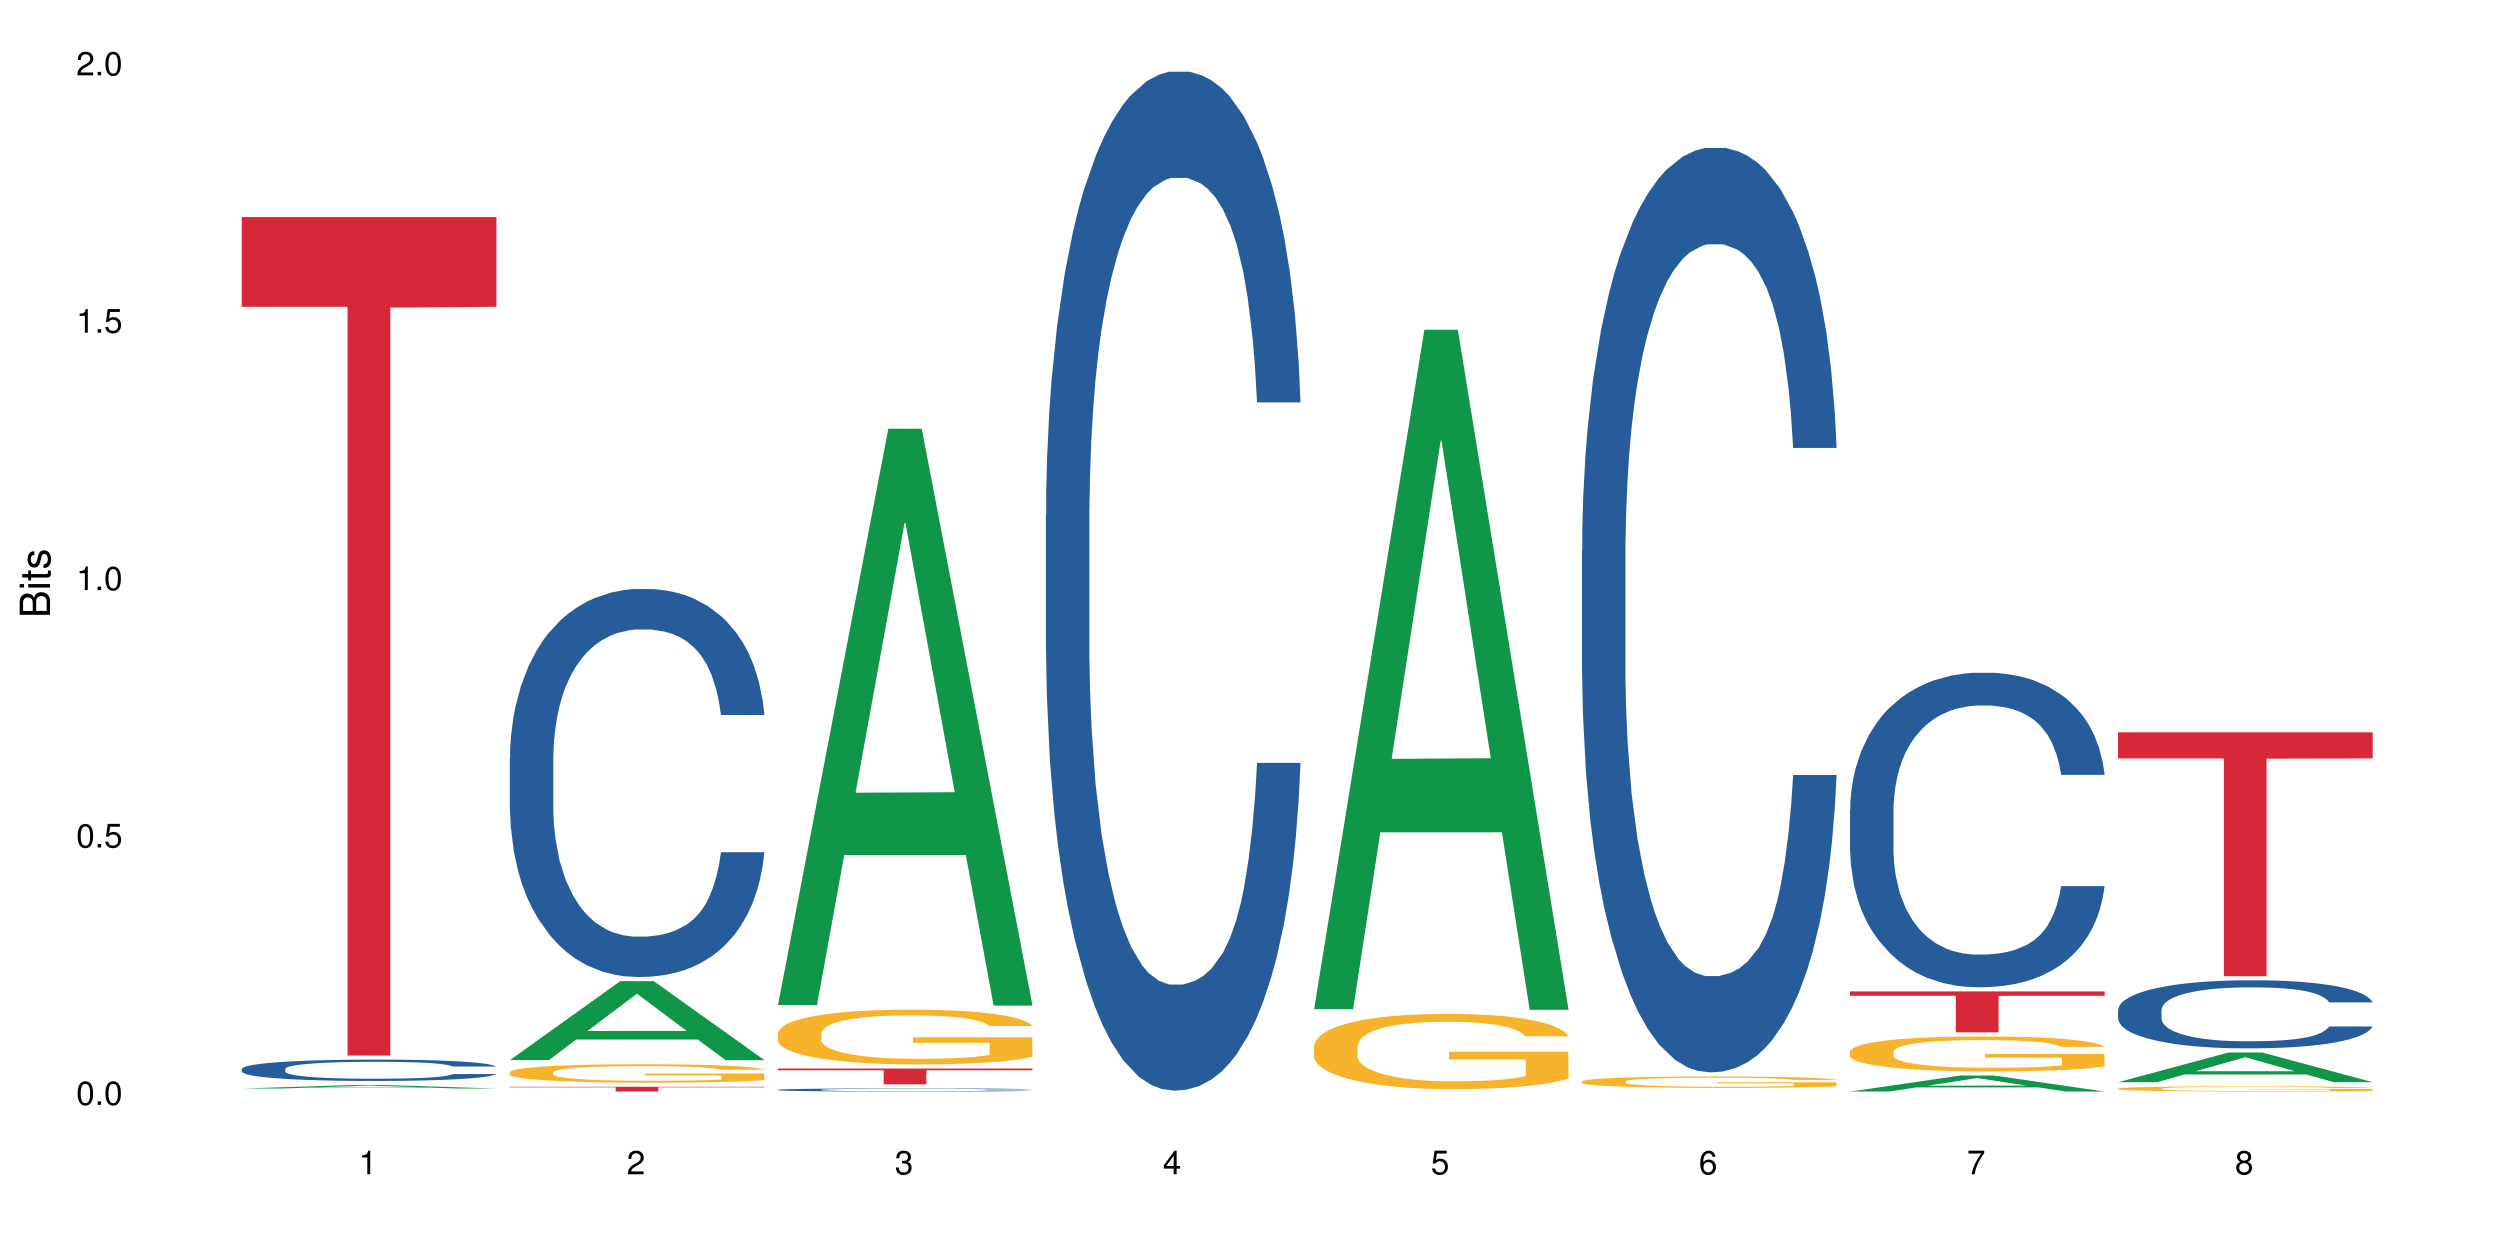 <?xml version="1.0" encoding="UTF-8"?>
<svg xmlns="http://www.w3.org/2000/svg" xmlns:xlink="http://www.w3.org/1999/xlink" width="720pt" height="360pt" viewBox="0 0 720 360" version="1.1">
<defs>
<g>
<symbol overflow="visible" id="glyph0-0">
<path style="stroke:none;" d=""/>
</symbol>
<symbol overflow="visible" id="glyph0-1">
<path style="stroke:none;" d="M 2.641 -6.797 C 2 -6.797 1.422 -6.531 1.078 -6.047 C 0.641 -5.453 0.406 -4.547 0.406 -3.297 C 0.406 -1 1.188 0.219 2.641 0.219 C 4.078 0.219 4.859 -1 4.859 -3.234 C 4.859 -4.562 4.656 -5.438 4.203 -6.047 C 3.844 -6.531 3.281 -6.797 2.641 -6.797 Z M 2.641 -6.047 C 3.547 -6.047 4 -5.125 4 -3.312 C 4 -1.375 3.562 -0.484 2.625 -0.484 C 1.734 -0.484 1.281 -1.422 1.281 -3.281 C 1.281 -5.141 1.734 -6.047 2.641 -6.047 Z M 2.641 -6.047 "/>
</symbol>
<symbol overflow="visible" id="glyph0-2">
<path style="stroke:none;" d="M 1.828 -1 L 0.828 -1 L 0.828 0 L 1.828 0 Z M 1.828 -1 "/>
</symbol>
<symbol overflow="visible" id="glyph0-3">
<path style="stroke:none;" d="M 4.562 -6.797 L 1.062 -6.797 L 0.547 -3.094 L 1.328 -3.094 C 1.719 -3.562 2.047 -3.734 2.578 -3.734 C 3.484 -3.734 4.062 -3.109 4.062 -2.094 C 4.062 -1.125 3.484 -0.531 2.578 -0.531 C 1.828 -0.531 1.375 -0.906 1.188 -1.672 L 0.328 -1.672 C 0.453 -1.109 0.547 -0.844 0.75 -0.594 C 1.125 -0.078 1.828 0.219 2.594 0.219 C 3.969 0.219 4.922 -0.781 4.922 -2.219 C 4.922 -3.562 4.031 -4.484 2.719 -4.484 C 2.25 -4.484 1.859 -4.359 1.469 -4.062 L 1.734 -5.969 L 4.562 -5.969 Z M 4.562 -6.797 "/>
</symbol>
<symbol overflow="visible" id="glyph0-4">
<path style="stroke:none;" d="M 2.484 -4.844 L 2.484 0 L 3.328 0 L 3.328 -6.797 L 2.766 -6.797 C 2.469 -5.75 2.281 -5.609 0.984 -5.453 L 0.984 -4.844 Z M 2.484 -4.844 "/>
</symbol>
<symbol overflow="visible" id="glyph0-5">
<path style="stroke:none;" d="M 4.859 -0.828 L 1.281 -0.828 C 1.359 -1.391 1.672 -1.75 2.5 -2.234 L 3.469 -2.75 C 4.406 -3.266 4.906 -3.969 4.906 -4.812 C 4.906 -5.375 4.672 -5.906 4.266 -6.266 C 3.859 -6.625 3.375 -6.797 2.719 -6.797 C 1.859 -6.797 1.219 -6.5 0.844 -5.922 C 0.609 -5.562 0.5 -5.125 0.484 -4.438 L 1.328 -4.438 C 1.359 -4.906 1.406 -5.188 1.531 -5.406 C 1.75 -5.812 2.188 -6.062 2.703 -6.062 C 3.469 -6.062 4.031 -5.516 4.031 -4.781 C 4.031 -4.25 3.719 -3.797 3.125 -3.438 L 2.234 -2.938 C 0.812 -2.141 0.406 -1.5 0.328 0 L 4.859 0 Z M 4.859 -0.828 "/>
</symbol>
<symbol overflow="visible" id="glyph0-6">
<path style="stroke:none;" d="M 2.125 -3.125 L 2.578 -3.125 C 3.516 -3.125 3.984 -2.703 3.984 -1.891 C 3.984 -1.031 3.469 -0.531 2.578 -0.531 C 1.656 -0.531 1.203 -0.984 1.156 -1.969 L 0.312 -1.969 C 0.344 -1.422 0.438 -1.078 0.609 -0.766 C 0.953 -0.109 1.625 0.219 2.547 0.219 C 3.953 0.219 4.859 -0.609 4.859 -1.906 C 4.859 -2.766 4.516 -3.25 3.703 -3.516 C 4.344 -3.766 4.656 -4.25 4.656 -4.938 C 4.656 -6.109 3.875 -6.797 2.578 -6.797 C 1.203 -6.797 0.484 -6.047 0.453 -4.609 L 1.297 -4.609 C 1.312 -5.016 1.344 -5.25 1.453 -5.453 C 1.641 -5.828 2.062 -6.062 2.594 -6.062 C 3.344 -6.062 3.797 -5.625 3.797 -4.906 C 3.797 -4.422 3.609 -4.141 3.25 -3.984 C 3.016 -3.891 2.719 -3.844 2.125 -3.844 Z M 2.125 -3.125 "/>
</symbol>
<symbol overflow="visible" id="glyph0-7">
<path style="stroke:none;" d="M 3.141 -1.625 L 3.141 0 L 3.984 0 L 3.984 -1.625 L 4.984 -1.625 L 4.984 -2.391 L 3.984 -2.391 L 3.984 -6.797 L 3.359 -6.797 L 0.266 -2.516 L 0.266 -1.625 Z M 3.141 -2.391 L 1 -2.391 L 3.141 -5.359 Z M 3.141 -2.391 "/>
</symbol>
<symbol overflow="visible" id="glyph0-8">
<path style="stroke:none;" d="M 4.781 -5.031 C 4.609 -6.141 3.891 -6.797 2.844 -6.797 C 2.094 -6.797 1.422 -6.438 1.031 -5.828 C 0.609 -5.172 0.406 -4.344 0.406 -3.094 C 0.406 -1.953 0.578 -1.234 0.984 -0.625 C 1.359 -0.078 1.953 0.219 2.703 0.219 C 3.984 0.219 4.922 -0.734 4.922 -2.078 C 4.922 -3.344 4.062 -4.234 2.844 -4.234 C 2.172 -4.234 1.641 -3.969 1.281 -3.469 C 1.281 -5.125 1.828 -6.047 2.797 -6.047 C 3.391 -6.047 3.797 -5.672 3.938 -5.031 Z M 2.734 -3.484 C 3.547 -3.484 4.062 -2.922 4.062 -2 C 4.062 -1.156 3.484 -0.531 2.703 -0.531 C 1.922 -0.531 1.328 -1.188 1.328 -2.047 C 1.328 -2.891 1.906 -3.484 2.734 -3.484 Z M 2.734 -3.484 "/>
</symbol>
<symbol overflow="visible" id="glyph0-9">
<path style="stroke:none;" d="M 4.984 -6.797 L 0.438 -6.797 L 0.438 -5.969 L 4.109 -5.969 C 2.5 -3.656 1.828 -2.234 1.328 0 L 2.219 0 C 2.594 -2.172 3.453 -4.047 4.984 -6.094 Z M 4.984 -6.797 "/>
</symbol>
<symbol overflow="visible" id="glyph0-10">
<path style="stroke:none;" d="M 3.75 -3.578 C 4.453 -4 4.688 -4.344 4.688 -4.984 C 4.688 -6.047 3.844 -6.797 2.641 -6.797 C 1.438 -6.797 0.594 -6.047 0.594 -4.984 C 0.594 -4.359 0.828 -4.016 1.516 -3.578 C 0.734 -3.203 0.359 -2.641 0.359 -1.891 C 0.359 -0.641 1.297 0.219 2.641 0.219 C 3.984 0.219 4.922 -0.641 4.922 -1.875 C 4.922 -2.641 4.531 -3.203 3.75 -3.578 Z M 2.641 -6.047 C 3.359 -6.047 3.812 -5.625 3.812 -4.969 C 3.812 -4.344 3.344 -3.922 2.641 -3.922 C 1.922 -3.922 1.453 -4.344 1.453 -4.984 C 1.453 -5.625 1.922 -6.047 2.641 -6.047 Z M 2.641 -3.203 C 3.484 -3.203 4.062 -2.672 4.062 -1.875 C 4.062 -1.062 3.484 -0.531 2.625 -0.531 C 1.797 -0.531 1.219 -1.078 1.219 -1.875 C 1.219 -2.672 1.797 -3.203 2.641 -3.203 Z M 2.641 -3.203 "/>
</symbol>
<symbol overflow="visible" id="glyph1-0">
<path style="stroke:none;" d=""/>
</symbol>
<symbol overflow="visible" id="glyph1-1">
<path style="stroke:none;" d="M 0 -0.953 L 0 -4.891 C 0 -5.719 -0.234 -6.344 -0.734 -6.797 C -1.188 -7.234 -1.812 -7.469 -2.5 -7.469 C -3.547 -7.469 -4.188 -7 -4.625 -5.875 C -4.984 -6.672 -5.641 -7.094 -6.531 -7.094 C -7.156 -7.094 -7.734 -6.859 -8.141 -6.391 C -8.562 -5.938 -8.75 -5.344 -8.75 -4.5 L -8.75 -0.953 Z M -4.984 -2.062 L -7.766 -2.062 L -7.766 -4.219 C -7.766 -4.844 -7.688 -5.203 -7.453 -5.5 C -7.219 -5.812 -6.859 -5.969 -6.375 -5.969 C -5.906 -5.969 -5.531 -5.812 -5.297 -5.5 C -5.062 -5.203 -4.984 -4.844 -4.984 -4.219 Z M -0.984 -2.062 L -4 -2.062 L -4 -4.781 C -4 -5.328 -3.859 -5.688 -3.578 -5.953 C -3.297 -6.219 -2.922 -6.359 -2.484 -6.359 C -2.062 -6.359 -1.688 -6.219 -1.406 -5.953 C -1.109 -5.688 -0.984 -5.328 -0.984 -4.781 Z M -0.984 -2.062 "/>
</symbol>
<symbol overflow="visible" id="glyph1-2">
<path style="stroke:none;" d="M -6.281 -1.797 L -6.281 -0.797 L 0 -0.797 L 0 -1.797 Z M -8.75 -1.797 L -8.75 -0.797 L -7.484 -0.797 L -7.484 -1.797 Z M -8.75 -1.797 "/>
</symbol>
<symbol overflow="visible" id="glyph1-3">
<path style="stroke:none;" d="M -6.281 -3.047 L -6.281 -2.016 L -8.016 -2.016 L -8.016 -1.016 L -6.281 -1.016 L -6.281 -0.172 L -5.469 -0.172 L -5.469 -1.016 L -0.719 -1.016 C -0.078 -1.016 0.281 -1.453 0.281 -2.234 C 0.281 -2.469 0.25 -2.719 0.188 -3.047 L -0.641 -3.047 C -0.609 -2.922 -0.594 -2.766 -0.594 -2.562 C -0.594 -2.141 -0.719 -2.016 -1.156 -2.016 L -5.469 -2.016 L -5.469 -3.047 Z M -6.281 -3.047 "/>
</symbol>
<symbol overflow="visible" id="glyph1-4">
<path style="stroke:none;" d="M -4.531 -5.25 C -5.766 -5.25 -6.469 -4.422 -6.469 -2.969 C -6.469 -1.516 -5.719 -0.562 -4.547 -0.562 C -3.562 -0.562 -3.094 -1.062 -2.734 -2.562 L -2.516 -3.484 C -2.344 -4.188 -2.094 -4.469 -1.625 -4.469 C -1.047 -4.469 -0.641 -3.875 -0.641 -3 C -0.641 -2.453 -0.797 -2 -1.062 -1.75 C -1.25 -1.594 -1.422 -1.531 -1.875 -1.469 L -1.875 -0.406 C -0.422 -0.453 0.281 -1.266 0.281 -2.922 C 0.281 -4.5 -0.5 -5.516 -1.719 -5.516 C -2.656 -5.516 -3.172 -4.984 -3.469 -3.734 L -3.703 -2.766 C -3.891 -1.953 -4.156 -1.609 -4.594 -1.609 C -5.172 -1.609 -5.547 -2.125 -5.547 -2.938 C -5.547 -3.75 -5.203 -4.172 -4.531 -4.203 Z M -4.531 -5.25 "/>
</symbol>
</g>
</defs>
<g id="surface94568">
<rect x="0" y="0" width="720" height="360" style="fill:rgb(100%,100%,100%);fill-opacity:1;stroke:none;"/>
<path style=" stroke:none;fill-rule:nonzero;fill:rgb(6.275%,58.824%,28.235%);fill-opacity:1;" d="M 69.629 313.496 L 69.707 313.492 L 101.441 312.492 L 111.078 312.492 L 142.965 313.496 L 131.762 313.496 L 123.77 313.234 L 88.746 313.234 L 80.91 313.496 L 69.629 313.496 L 92.117 313.125 L 120.559 313.125 L 106.375 312.656 L 106.219 312.656 L 106.062 312.66 L 92.039 313.125 L 92.117 313.125 Z M 69.629 313.496 "/>
<path style=" stroke:none;fill-rule:nonzero;fill:rgb(14.51%,36.078%,60%);fill-opacity:1;" d="M 69.629 307.844 L 69.719 307.84 L 69.719 307.703 L 69.988 307.492 L 70.613 307.223 L 71.238 307.035 L 72.848 306.703 L 75.086 306.383 L 77.41 306.137 L 79.109 305.992 L 80.629 305.879 L 84.117 305.672 L 86.355 305.566 L 88.77 305.469 L 91.719 305.375 L 93.867 305.316 L 98.695 305.227 L 102.273 305.188 L 105.047 305.172 L 111.039 305.172 L 114.613 305.195 L 117.207 305.223 L 120.07 305.266 L 122.484 305.316 L 126.688 305.441 L 130.445 305.598 L 132.145 305.688 L 134.828 305.863 L 136.883 306.031 L 138.316 306.176 L 139.926 306.383 L 141.355 306.637 L 142.43 306.922 L 142.965 307.164 L 130.445 307.164 L 129.82 306.941 L 129.102 306.766 L 127.762 306.535 L 126.422 306.375 L 124.543 306.211 L 122.844 306.105 L 120.516 305.996 L 118.461 305.93 L 116.312 305.879 L 114.258 305.844 L 110.32 305.812 L 105.762 305.812 L 104.062 305.824 L 100.574 305.867 L 98.695 305.906 L 96.012 305.984 L 94.133 306.059 L 91.898 306.172 L 90.379 306.266 L 88.5 306.414 L 87.16 306.543 L 85.637 306.727 L 84.742 306.867 L 83.938 307.023 L 83.223 307.211 L 82.688 307.406 L 82.328 307.613 L 82.148 307.816 L 82.148 308.688 L 82.328 308.891 L 82.777 309.125 L 83.938 309.469 L 85.637 309.766 L 87.605 310 L 89.484 310.168 L 90.559 310.246 L 91.988 310.336 L 94.223 310.449 L 97.445 310.562 L 99.32 310.605 L 102.184 310.652 L 105.137 310.676 L 109.07 310.676 L 112.559 310.652 L 114.883 310.625 L 117.297 310.578 L 120.605 310.484 L 122.664 310.395 L 124.453 310.285 L 125.793 310.18 L 126.688 310.09 L 128.031 309.918 L 129.102 309.727 L 129.906 309.527 L 130.445 309.34 L 142.965 309.34 L 142.43 309.562 L 141.625 309.781 L 140.82 309.945 L 139.566 310.141 L 138.137 310.316 L 136.078 310.512 L 134.379 310.641 L 132.145 310.781 L 130.086 310.887 L 127.852 310.984 L 124.543 311.094 L 122.395 311.152 L 120.07 311.203 L 117.297 311.246 L 113.809 311.285 L 110.055 311.309 L 106.566 311.316 L 102.809 311.305 L 100.035 311.281 L 96.371 311.23 L 91.809 311.129 L 88.5 311.023 L 85.906 310.914 L 83.672 310.805 L 81.168 310.652 L 77.945 310.406 L 75.98 310.215 L 74.637 310.059 L 73.117 309.836 L 72.043 309.641 L 70.793 309.328 L 69.898 308.93 L 69.629 308.621 Z M 69.629 307.844 "/>
<path style=" stroke:none;fill-rule:nonzero;fill:rgb(83.922%,15.686%,22.353%);fill-opacity:1;" d="M 69.629 62.516 L 142.965 62.516 L 142.965 88.363 L 112.402 88.59 L 112.402 303.992 L 100.105 303.992 L 100.105 88.816 L 99.926 88.363 L 69.629 88.363 Z M 69.629 62.516 "/>
<path style=" stroke:none;fill-rule:nonzero;fill:rgb(6.275%,58.824%,28.235%);fill-opacity:1;" d="M 146.824 305.305 L 146.902 305.285 L 178.637 282.566 L 188.273 282.566 L 220.16 305.328 L 208.957 305.328 L 200.965 299.387 L 165.941 299.387 L 158.109 305.305 L 146.824 305.305 L 169.312 296.93 L 197.754 296.906 L 183.57 286.285 L 183.414 286.262 L 183.258 286.328 L 169.234 296.906 L 169.312 296.93 Z M 146.824 305.305 "/>
<path style=" stroke:none;fill-rule:nonzero;fill:rgb(14.51%,36.078%,60%);fill-opacity:1;" d="M 146.824 218.27 L 146.914 218.168 L 146.914 215.719 L 147.184 211.836 L 147.809 206.934 L 148.434 203.562 L 150.043 197.539 L 152.281 191.715 L 154.605 187.223 L 156.305 184.566 L 157.824 182.523 L 161.312 178.746 L 163.551 176.805 L 165.965 175.07 L 168.914 173.332 L 171.062 172.312 L 175.891 170.68 L 179.469 169.965 L 182.242 169.656 L 188.234 169.656 L 191.812 170.066 L 194.406 170.574 L 197.266 171.395 L 199.68 172.312 L 203.883 174.559 L 207.641 177.418 L 209.34 179.051 L 212.023 182.219 L 214.078 185.281 L 215.512 187.938 L 217.121 191.715 L 218.551 196.312 L 219.625 201.52 L 220.16 205.914 L 207.641 205.914 L 207.016 201.828 L 206.301 198.66 L 204.957 194.473 L 203.617 191.512 L 201.738 188.551 L 200.039 186.609 L 197.715 184.668 L 195.656 183.445 L 193.512 182.523 L 191.453 181.914 L 187.52 181.301 L 182.957 181.301 L 181.258 181.504 L 177.77 182.32 L 175.891 183.035 L 173.207 184.465 L 171.332 185.793 L 169.094 187.836 L 167.574 189.57 L 165.695 192.227 L 164.355 194.578 L 162.836 197.945 L 161.941 200.5 L 161.137 203.359 L 160.418 206.73 L 159.883 210.305 L 159.523 214.082 L 159.348 217.758 L 159.348 233.59 L 159.523 237.266 L 159.973 241.555 L 161.137 247.785 L 162.836 253.199 L 164.801 257.488 L 166.68 260.551 L 167.754 261.98 L 169.184 263.617 L 171.418 265.656 L 174.641 267.699 L 176.516 268.516 L 179.379 269.336 L 182.332 269.742 L 186.266 269.742 L 189.754 269.336 L 192.078 268.824 L 194.492 268.008 L 197.805 266.27 L 199.859 264.637 L 201.648 262.695 L 202.988 260.754 L 203.883 259.121 L 205.227 255.957 L 206.301 252.484 L 207.105 248.91 L 207.641 245.438 L 220.16 245.438 L 219.625 249.523 L 218.82 253.504 L 218.016 256.465 L 216.762 260.039 L 215.332 263.207 L 213.273 266.781 L 211.574 269.129 L 209.34 271.684 L 207.281 273.625 L 205.047 275.359 L 201.738 277.402 L 199.59 278.426 L 197.266 279.344 L 194.492 280.16 L 191.004 280.875 L 187.25 281.285 L 183.762 281.387 L 180.004 281.18 L 177.234 280.773 L 173.566 279.855 L 169.004 278.016 L 165.695 276.074 L 163.102 274.133 L 160.867 272.094 L 158.363 269.336 L 155.145 264.84 L 153.176 261.367 L 151.832 258.508 L 150.312 254.527 L 149.238 250.953 L 147.988 245.23 L 147.094 237.98 L 146.824 232.363 Z M 146.824 218.27 "/>
<path style=" stroke:none;fill-rule:nonzero;fill:rgb(96.863%,70.196%,16.863%);fill-opacity:1;" d="M 146.824 308.781 L 146.914 308.777 L 146.914 308.68 L 147.273 308.461 L 148.168 308.16 L 149.328 307.914 L 150.582 307.719 L 151.387 307.617 L 152.727 307.473 L 153.891 307.367 L 156.844 307.148 L 160.598 306.945 L 162.656 306.855 L 164.98 306.773 L 168.289 306.68 L 169.809 306.648 L 174.461 306.57 L 179.738 306.52 L 185.551 306.508 L 188.234 306.512 L 191.898 306.531 L 196.91 306.586 L 199.77 306.633 L 202.008 306.68 L 204.332 306.746 L 207.195 306.84 L 209.875 306.957 L 212.023 307.074 L 214.168 307.219 L 215.957 307.375 L 217.477 307.547 L 218.82 307.75 L 219.625 307.918 L 220.16 308.09 L 207.73 308.09 L 207.016 307.918 L 206.211 307.789 L 204.867 307.629 L 203.527 307.512 L 202.184 307.418 L 199.68 307.293 L 197.535 307.215 L 194.852 307.148 L 192.258 307.105 L 189.305 307.074 L 187.52 307.066 L 182.777 307.066 L 178.484 307.098 L 175.98 307.137 L 174.191 307.176 L 171.688 307.25 L 170.168 307.309 L 169.273 307.348 L 166.59 307.496 L 164.801 307.633 L 163.816 307.723 L 162.566 307.871 L 161.672 308 L 160.688 308.195 L 160.152 308.34 L 159.434 308.672 L 159.348 309.543 L 159.613 309.727 L 160.152 309.926 L 160.867 310.102 L 161.941 310.285 L 163.012 310.426 L 164.891 310.617 L 166.5 310.742 L 167.754 310.824 L 170.168 310.957 L 171.152 311 L 173.477 311.086 L 175.891 311.156 L 178.844 311.211 L 181.078 311.242 L 184.656 311.266 L 189.219 311.266 L 194.582 311.238 L 197.98 311.199 L 200.309 311.16 L 201.828 311.125 L 203.707 311.07 L 205.047 311.023 L 206.301 310.969 L 207.82 310.887 L 207.82 309.727 L 185.73 309.723 L 185.73 309.18 L 220.07 309.176 L 220.16 311.07 L 218.285 311.203 L 215.957 311.328 L 213.723 311.426 L 211.398 311.508 L 208.086 311.602 L 205.406 311.66 L 201.289 311.727 L 197.535 311.77 L 193.598 311.801 L 190.113 311.812 L 185.996 311.82 L 182.332 311.809 L 178.395 311.781 L 175.266 311.742 L 172.402 311.691 L 169.543 311.629 L 165.965 311.527 L 163.641 311.445 L 161.223 311.344 L 158.809 311.223 L 156.664 311.09 L 155.23 310.988 L 153.801 310.875 L 152.281 310.727 L 150.852 310.562 L 149.777 310.414 L 148.793 310.242 L 148.078 310.082 L 147.363 309.863 L 147.004 309.688 L 146.824 309.539 Z M 146.824 308.781 "/>
<path style=" stroke:none;fill-rule:nonzero;fill:rgb(83.922%,15.686%,22.353%);fill-opacity:1;" d="M 146.824 313 L 220.16 313 L 220.16 313.145 L 189.598 313.148 L 189.598 314.371 L 177.301 314.371 L 177.301 313.148 L 177.121 313.145 L 146.824 313.145 Z M 146.824 313 "/>
<path style=" stroke:none;fill-rule:nonzero;fill:rgb(6.275%,58.824%,28.235%);fill-opacity:1;" d="M 224.02 289.453 L 224.098 289.297 L 255.832 123.48 L 265.469 123.48 L 297.355 289.609 L 286.152 289.609 L 278.16 246.246 L 243.141 246.246 L 235.305 289.453 L 224.02 289.453 L 246.508 228.305 L 274.949 228.148 L 260.77 150.621 L 260.609 150.465 L 260.453 150.934 L 246.43 228.148 L 246.508 228.305 Z M 224.02 289.453 "/>
<path style=" stroke:none;fill-rule:nonzero;fill:rgb(14.51%,36.078%,60%);fill-opacity:1;" d="M 224.02 313.855 L 224.109 313.855 L 224.109 313.836 L 224.379 313.805 L 225.004 313.762 L 225.633 313.734 L 227.242 313.688 L 229.477 313.641 L 231.801 313.602 L 233.5 313.582 L 235.023 313.562 L 238.508 313.535 L 240.746 313.52 L 243.16 313.504 L 246.113 313.488 L 248.258 313.48 L 253.086 313.469 L 256.664 313.461 L 269.008 313.461 L 271.602 313.469 L 274.461 313.473 L 276.875 313.48 L 281.082 313.5 L 284.836 313.523 L 286.535 313.535 L 289.219 313.562 L 291.277 313.586 L 292.707 313.609 L 294.316 313.641 L 295.746 313.676 L 296.82 313.719 L 297.355 313.754 L 284.836 313.754 L 284.211 313.723 L 283.496 313.695 L 282.152 313.66 L 280.812 313.637 L 278.934 313.613 L 277.234 313.598 L 274.91 313.582 L 272.852 313.57 L 270.707 313.562 L 268.648 313.559 L 264.715 313.555 L 258.453 313.555 L 254.965 313.562 L 253.086 313.57 L 250.406 313.582 L 248.527 313.59 L 246.289 313.609 L 244.77 313.621 L 242.891 313.645 L 241.551 313.664 L 240.031 313.691 L 239.137 313.711 L 238.332 313.734 L 237.613 313.762 L 237.078 313.789 L 236.723 313.82 L 236.543 313.852 L 236.543 313.98 L 236.723 314.012 L 237.168 314.047 L 238.332 314.098 L 240.031 314.141 L 241.996 314.176 L 243.875 314.199 L 244.949 314.211 L 246.379 314.227 L 248.617 314.242 L 251.836 314.258 L 253.715 314.266 L 256.574 314.273 L 259.527 314.277 L 263.461 314.277 L 266.949 314.273 L 269.273 314.27 L 271.691 314.262 L 275 314.246 L 277.055 314.234 L 278.844 314.219 L 280.188 314.203 L 281.082 314.188 L 282.422 314.164 L 283.496 314.137 L 284.301 314.105 L 284.836 314.078 L 297.355 314.078 L 296.82 314.109 L 296.016 314.145 L 295.211 314.168 L 293.957 314.195 L 292.527 314.223 L 290.473 314.25 L 288.773 314.27 L 286.535 314.293 L 284.48 314.309 L 282.242 314.32 L 278.934 314.34 L 276.789 314.348 L 274.461 314.355 L 271.691 314.359 L 268.203 314.367 L 264.445 314.371 L 260.957 314.371 L 257.203 314.367 L 254.43 314.367 L 250.762 314.359 L 246.199 314.344 L 242.891 314.328 L 240.297 314.312 L 238.062 314.293 L 235.559 314.273 L 232.34 314.234 L 230.371 314.207 L 229.031 314.184 L 227.508 314.152 L 226.438 314.121 L 225.184 314.074 L 224.289 314.016 L 224.02 313.973 Z M 224.02 313.855 "/>
<path style=" stroke:none;fill-rule:nonzero;fill:rgb(96.863%,70.196%,16.863%);fill-opacity:1;" d="M 224.02 297.547 L 224.109 297.531 L 224.109 297.242 L 224.469 296.594 L 225.363 295.703 L 226.523 294.969 L 227.777 294.391 L 228.582 294.09 L 229.926 293.656 L 231.086 293.34 L 234.039 292.691 L 237.793 292.086 L 239.852 291.828 L 242.176 291.582 L 245.484 291.309 L 247.004 291.207 L 251.656 290.977 L 256.934 290.832 L 262.746 290.789 L 265.43 290.805 L 269.098 290.863 L 274.105 291.02 L 276.965 291.164 L 279.203 291.309 L 281.527 291.496 L 284.391 291.785 L 287.074 292.129 L 289.219 292.477 L 291.367 292.906 L 293.152 293.367 L 294.676 293.871 L 296.016 294.477 L 296.82 294.98 L 297.355 295.484 L 284.926 295.484 L 284.211 294.98 L 283.406 294.594 L 282.062 294.117 L 280.723 293.773 L 279.383 293.5 L 276.875 293.125 L 274.73 292.895 L 272.047 292.691 L 269.453 292.562 L 266.504 292.477 L 264.715 292.445 L 259.973 292.445 L 255.68 292.547 L 253.176 292.664 L 251.387 292.777 L 248.883 292.992 L 247.363 293.168 L 246.469 293.281 L 243.785 293.73 L 241.996 294.133 L 241.016 294.406 L 239.762 294.836 L 238.867 295.227 L 237.883 295.801 L 237.348 296.234 L 236.633 297.215 L 236.543 299.809 L 236.809 300.355 L 237.348 300.945 L 238.062 301.465 L 239.137 302.012 L 240.207 302.43 L 242.086 302.988 L 243.695 303.363 L 244.949 303.609 L 247.363 304 L 248.348 304.129 L 250.672 304.387 L 253.086 304.59 L 256.039 304.762 L 258.273 304.848 L 261.852 304.918 L 266.414 304.918 L 271.777 304.832 L 275.176 304.719 L 277.504 304.602 L 279.023 304.504 L 280.902 304.344 L 282.242 304.199 L 283.496 304.043 L 285.016 303.797 L 285.016 300.355 L 262.926 300.34 L 262.926 298.727 L 297.27 298.711 L 297.355 304.344 L 295.48 304.734 L 293.152 305.105 L 290.918 305.395 L 288.594 305.641 L 285.285 305.914 L 282.602 306.086 L 278.488 306.289 L 274.73 306.418 L 270.797 306.504 L 267.309 306.547 L 263.195 306.562 L 259.527 306.531 L 255.59 306.445 L 252.461 306.332 L 249.598 306.188 L 246.738 306 L 243.16 305.699 L 240.836 305.453 L 238.422 305.148 L 236.004 304.789 L 233.859 304.402 L 232.43 304.098 L 230.996 303.754 L 229.477 303.32 L 228.047 302.832 L 226.973 302.387 L 225.988 301.879 L 225.273 301.406 L 224.559 300.758 L 224.199 300.238 L 224.02 299.793 Z M 224.02 297.547 "/>
<path style=" stroke:none;fill-rule:nonzero;fill:rgb(83.922%,15.686%,22.353%);fill-opacity:1;" d="M 224.02 307.742 L 297.355 307.742 L 297.355 308.227 L 266.793 308.23 L 266.793 312.281 L 254.496 312.281 L 254.496 308.234 L 254.316 308.227 L 224.02 308.227 Z M 224.02 307.742 "/>
<path style=" stroke:none;fill-rule:nonzero;fill:rgb(14.51%,36.078%,60%);fill-opacity:1;" d="M 301.219 148.348 L 301.305 148.078 L 301.305 141.641 L 301.574 131.445 L 302.199 118.57 L 302.828 109.719 L 304.438 93.895 L 306.672 78.602 L 308.996 66.801 L 310.695 59.828 L 312.219 54.461 L 315.707 44.535 L 317.941 39.441 L 320.355 34.879 L 323.309 30.32 L 325.453 27.637 L 330.285 23.344 L 333.859 21.469 L 336.633 20.664 L 342.625 20.664 L 346.203 21.734 L 348.797 23.078 L 351.656 25.223 L 354.074 27.637 L 358.277 33.539 L 362.031 41.051 L 363.73 45.34 L 366.414 53.656 L 368.473 61.703 L 369.902 68.68 L 371.512 78.602 L 372.945 90.676 L 374.016 104.355 L 374.555 115.891 L 362.031 115.891 L 361.406 105.16 L 360.691 96.844 L 359.348 85.848 L 358.008 78.066 L 356.129 70.289 L 354.43 65.191 L 352.105 60.094 L 350.047 56.875 L 347.902 54.461 L 345.844 52.852 L 341.91 51.242 L 337.348 51.242 L 335.648 51.777 L 332.16 53.926 L 330.285 55.801 L 327.602 59.559 L 325.723 63.047 L 323.484 68.41 L 321.965 72.969 L 320.086 79.945 L 318.746 86.113 L 317.227 94.965 L 316.332 101.672 L 315.527 109.184 L 314.812 118.035 L 314.273 127.422 L 313.918 137.348 L 313.738 147.004 L 313.738 188.582 L 313.918 198.238 L 314.363 209.504 L 315.527 225.867 L 317.227 240.086 L 319.195 251.352 L 321.07 259.398 L 322.145 263.152 L 323.574 267.445 L 325.812 272.809 L 329.031 278.176 L 330.91 280.32 L 333.77 282.469 L 336.723 283.539 L 340.656 283.539 L 344.145 282.469 L 346.473 281.125 L 348.887 278.98 L 352.195 274.418 L 354.25 270.129 L 356.039 265.031 L 357.383 259.934 L 358.277 255.645 L 359.617 247.328 L 360.691 238.207 L 361.496 228.82 L 362.031 219.699 L 374.555 219.699 L 374.016 230.43 L 373.211 240.891 L 372.406 248.668 L 371.156 258.059 L 369.723 266.371 L 367.668 275.762 L 365.969 281.93 L 363.73 288.637 L 361.676 293.734 L 359.438 298.293 L 356.129 303.656 L 353.984 306.34 L 351.656 308.754 L 348.887 310.902 L 345.398 312.777 L 341.641 313.852 L 338.152 314.121 L 334.398 313.582 L 331.625 312.512 L 327.957 310.098 L 323.398 305.266 L 320.086 300.172 L 317.496 295.074 L 315.258 289.711 L 312.754 282.469 L 309.535 270.664 L 307.566 261.543 L 306.227 254.035 L 304.707 243.57 L 303.633 234.184 L 302.379 219.16 L 301.484 200.117 L 301.219 185.363 Z M 301.219 148.348 "/>
<path style=" stroke:none;fill-rule:nonzero;fill:rgb(6.275%,58.824%,28.235%);fill-opacity:1;" d="M 378.414 290.648 L 378.492 290.465 L 410.223 94.957 L 419.859 94.957 L 451.75 290.832 L 440.547 290.832 L 432.555 239.703 L 397.531 239.703 L 389.695 290.648 L 378.414 290.648 L 400.898 218.551 L 429.34 218.367 L 415.16 126.957 L 415.004 126.773 L 414.848 127.328 L 400.82 218.367 L 400.898 218.551 Z M 378.414 290.648 "/>
<path style=" stroke:none;fill-rule:nonzero;fill:rgb(96.863%,70.196%,16.863%);fill-opacity:1;" d="M 378.414 301.289 L 378.504 301.27 L 378.504 300.875 L 378.859 299.984 L 379.754 298.758 L 380.918 297.75 L 382.168 296.957 L 382.973 296.543 L 384.316 295.949 L 385.477 295.512 L 388.43 294.621 L 392.188 293.793 L 394.242 293.438 L 396.566 293.098 L 399.879 292.723 L 401.398 292.586 L 406.047 292.27 L 411.324 292.07 L 417.137 292.012 L 419.82 292.031 L 423.488 292.109 L 428.496 292.328 L 431.359 292.527 L 433.594 292.723 L 435.918 292.98 L 438.781 293.375 L 441.465 293.852 L 443.609 294.324 L 445.758 294.918 L 447.547 295.551 L 449.066 296.246 L 450.406 297.074 L 451.211 297.77 L 451.75 298.461 L 439.316 298.461 L 438.602 297.77 L 437.797 297.234 L 436.457 296.582 L 435.113 296.105 L 433.773 295.73 L 431.27 295.215 L 429.121 294.898 L 426.438 294.621 L 423.848 294.445 L 420.895 294.324 L 419.105 294.285 L 414.367 294.285 L 410.074 294.426 L 407.57 294.582 L 405.781 294.742 L 403.277 295.039 L 401.754 295.277 L 400.859 295.434 L 398.18 296.047 L 396.391 296.602 L 395.406 296.977 L 394.152 297.57 L 393.258 298.105 L 392.277 298.895 L 391.738 299.488 L 391.023 300.836 L 390.934 304.395 L 391.203 305.148 L 391.738 305.957 L 392.453 306.668 L 393.527 307.422 L 394.602 307.996 L 396.48 308.766 L 398.09 309.281 L 399.34 309.617 L 401.754 310.152 L 402.738 310.328 L 405.066 310.688 L 407.48 310.961 L 410.43 311.199 L 412.668 311.32 L 416.242 311.418 L 420.805 311.418 L 426.172 311.297 L 429.57 311.141 L 431.895 310.98 L 433.414 310.844 L 435.293 310.625 L 436.637 310.43 L 437.887 310.211 L 439.406 309.875 L 439.406 305.148 L 417.316 305.125 L 417.316 302.91 L 451.66 302.891 L 451.75 310.625 L 449.871 311.16 L 447.547 311.676 L 445.309 312.07 L 442.984 312.406 L 439.676 312.781 L 436.992 313.02 L 432.879 313.297 L 429.121 313.477 L 425.188 313.594 L 421.699 313.652 L 417.586 313.672 L 413.918 313.633 L 409.984 313.516 L 406.852 313.355 L 403.992 313.16 L 401.129 312.902 L 397.551 312.484 L 395.227 312.148 L 392.812 311.734 L 390.398 311.238 L 388.25 310.707 L 386.82 310.289 L 385.391 309.816 L 383.867 309.223 L 382.438 308.551 L 381.363 307.938 L 380.379 307.242 L 379.664 306.59 L 378.949 305.699 L 378.594 304.988 L 378.414 304.375 Z M 378.414 301.289 "/>
<path style=" stroke:none;fill-rule:nonzero;fill:rgb(14.51%,36.078%,60%);fill-opacity:1;" d="M 455.609 158.457 L 455.699 158.215 L 455.699 152.375 L 455.965 143.129 L 456.594 131.445 L 457.219 123.414 L 458.828 109.059 L 461.066 95.184 L 463.391 84.477 L 465.09 78.152 L 466.609 73.285 L 470.098 64.277 L 472.332 59.656 L 474.746 55.52 L 477.699 51.383 L 479.848 48.949 L 484.676 45.055 L 488.254 43.352 L 491.023 42.621 L 497.016 42.621 L 500.594 43.594 L 503.188 44.809 L 506.051 46.758 L 508.465 48.949 L 512.668 54.301 L 516.426 61.117 L 518.125 65.008 L 520.805 72.555 L 522.863 79.855 L 524.293 86.18 L 525.906 95.184 L 527.336 106.137 L 528.41 118.547 L 528.945 129.012 L 516.426 129.012 L 515.797 119.277 L 515.082 111.734 L 513.742 101.758 L 512.398 94.699 L 510.523 87.641 L 508.824 83.02 L 506.496 78.395 L 504.441 75.473 L 502.293 73.285 L 500.238 71.824 L 496.301 70.363 L 491.742 70.363 L 490.043 70.852 L 486.555 72.797 L 484.676 74.5 L 481.992 77.906 L 480.113 81.07 L 477.879 85.938 L 476.359 90.074 L 474.48 96.402 L 473.137 102 L 471.617 110.031 L 470.723 116.113 L 469.918 122.93 L 469.203 130.961 L 468.668 139.477 L 468.309 148.48 L 468.129 157.242 L 468.129 194.961 L 468.309 203.723 L 468.758 213.945 L 469.918 228.789 L 471.617 241.688 L 473.586 251.906 L 475.465 259.207 L 476.535 262.617 L 477.969 266.508 L 480.203 271.375 L 483.422 276.242 L 485.301 278.191 L 488.164 280.137 L 491.113 281.109 L 495.051 281.109 L 498.539 280.137 L 500.863 278.922 L 503.277 276.973 L 506.586 272.836 L 508.645 268.941 L 510.434 264.32 L 511.773 259.695 L 512.668 255.801 L 514.008 248.258 L 515.082 239.984 L 515.887 231.465 L 516.426 223.191 L 528.945 223.191 L 528.41 232.926 L 527.605 242.418 L 526.797 249.473 L 525.547 257.992 L 524.117 265.535 L 522.059 274.055 L 520.359 279.652 L 518.125 285.734 L 516.066 290.359 L 513.832 294.496 L 510.523 299.363 L 508.375 301.797 L 506.051 303.988 L 503.277 305.934 L 499.789 307.637 L 496.035 308.609 L 492.547 308.855 L 488.789 308.367 L 486.016 307.395 L 482.352 305.203 L 477.789 300.824 L 474.48 296.199 L 471.887 291.574 L 469.648 286.707 L 467.145 280.137 L 463.926 269.43 L 461.957 261.156 L 460.617 254.34 L 459.098 244.852 L 458.023 236.332 L 456.773 222.707 L 455.879 205.426 L 455.609 192.043 Z M 455.609 158.457 "/>
<path style=" stroke:none;fill-rule:nonzero;fill:rgb(96.863%,70.196%,16.863%);fill-opacity:1;" d="M 455.609 311.441 L 455.699 311.438 L 455.699 311.379 L 456.055 311.242 L 456.949 311.055 L 458.113 310.902 L 459.367 310.785 L 460.172 310.719 L 461.512 310.629 L 462.676 310.562 L 465.625 310.43 L 469.383 310.305 L 471.438 310.25 L 473.766 310.199 L 477.074 310.141 L 478.594 310.121 L 483.246 310.074 L 488.52 310.043 L 494.336 310.035 L 497.016 310.035 L 500.684 310.047 L 505.691 310.082 L 508.555 310.113 L 510.789 310.141 L 513.117 310.18 L 515.977 310.242 L 518.66 310.312 L 520.805 310.383 L 522.953 310.473 L 524.742 310.57 L 526.262 310.676 L 527.605 310.801 L 528.41 310.906 L 528.945 311.012 L 516.516 311.012 L 515.797 310.906 L 514.992 310.824 L 513.652 310.727 L 512.309 310.656 L 510.969 310.598 L 508.465 310.52 L 506.316 310.473 L 503.637 310.43 L 501.043 310.402 L 498.09 310.383 L 496.301 310.379 L 491.562 310.379 L 487.27 310.398 L 484.766 310.422 L 482.977 310.449 L 480.473 310.492 L 478.953 310.527 L 478.059 310.551 L 475.375 310.645 L 473.586 310.73 L 472.602 310.785 L 471.348 310.875 L 470.457 310.957 L 469.473 311.078 L 468.934 311.168 L 468.219 311.371 L 468.129 311.91 L 468.398 312.023 L 468.934 312.148 L 469.648 312.258 L 470.723 312.371 L 471.797 312.457 L 473.676 312.574 L 475.285 312.652 L 476.535 312.703 L 478.953 312.785 L 479.934 312.812 L 482.262 312.863 L 484.676 312.906 L 487.625 312.941 L 489.863 312.961 L 493.441 312.977 L 498 312.977 L 503.367 312.957 L 506.766 312.934 L 509.09 312.91 L 510.609 312.891 L 512.488 312.855 L 513.832 312.828 L 515.082 312.793 L 516.602 312.742 L 516.602 312.023 L 494.512 312.023 L 494.512 311.688 L 528.855 311.684 L 528.945 312.855 L 527.066 312.938 L 524.742 313.016 L 522.508 313.074 L 520.18 313.125 L 516.871 313.184 L 514.188 313.219 L 510.074 313.262 L 506.316 313.289 L 502.383 313.305 L 498.895 313.316 L 494.781 313.316 L 491.113 313.312 L 487.18 313.293 L 484.051 313.27 L 481.188 313.238 L 478.324 313.199 L 474.746 313.137 L 472.422 313.086 L 470.008 313.023 L 467.594 312.949 L 465.445 312.867 L 464.016 312.805 L 462.586 312.734 L 461.066 312.645 L 459.633 312.543 L 458.559 312.449 L 457.578 312.344 L 456.859 312.246 L 456.145 312.109 L 455.789 312 L 455.609 311.91 Z M 455.609 311.441 "/>
<path style=" stroke:none;fill-rule:nonzero;fill:rgb(6.275%,58.824%,28.235%);fill-opacity:1;" d="M 532.805 314.367 L 532.883 314.363 L 564.617 309.746 L 574.254 309.746 L 606.141 314.371 L 594.938 314.371 L 586.945 313.164 L 551.922 313.164 L 544.086 314.367 L 532.805 314.367 L 555.293 312.664 L 583.734 312.66 L 569.551 310.5 L 569.395 310.496 L 569.238 310.508 L 555.215 312.66 L 555.293 312.664 Z M 532.805 314.367 "/>
<path style=" stroke:none;fill-rule:nonzero;fill:rgb(14.51%,36.078%,60%);fill-opacity:1;" d="M 532.805 233.176 L 532.895 233.094 L 532.895 231.105 L 533.164 227.961 L 533.789 223.984 L 534.414 221.254 L 536.023 216.367 L 538.262 211.648 L 540.586 208.008 L 542.285 205.852 L 543.805 204.195 L 547.293 201.133 L 549.527 199.559 L 551.945 198.152 L 554.895 196.746 L 557.043 195.918 L 561.871 194.594 L 565.449 194.012 L 568.223 193.766 L 574.215 193.766 L 577.789 194.098 L 580.383 194.512 L 583.246 195.172 L 585.66 195.918 L 589.863 197.738 L 593.621 200.059 L 595.32 201.383 L 598.004 203.949 L 600.059 206.434 L 601.492 208.586 L 603.102 211.648 L 604.531 215.375 L 605.605 219.598 L 606.141 223.156 L 593.621 223.156 L 592.996 219.848 L 592.277 217.281 L 590.938 213.883 L 589.598 211.484 L 587.719 209.082 L 586.02 207.508 L 583.691 205.938 L 581.637 204.941 L 579.488 204.195 L 577.434 203.699 L 573.496 203.203 L 568.938 203.203 L 567.238 203.371 L 563.75 204.031 L 561.871 204.609 L 559.188 205.77 L 557.309 206.848 L 555.074 208.504 L 553.555 209.91 L 551.676 212.062 L 550.336 213.969 L 548.812 216.699 L 547.918 218.77 L 547.113 221.09 L 546.398 223.82 L 545.863 226.719 L 545.504 229.781 L 545.324 232.762 L 545.324 245.598 L 545.504 248.578 L 545.953 252.055 L 547.113 257.105 L 548.812 261.492 L 550.781 264.973 L 552.66 267.457 L 553.734 268.613 L 555.164 269.938 L 557.398 271.594 L 560.617 273.25 L 562.496 273.914 L 565.359 274.574 L 568.309 274.906 L 572.246 274.906 L 575.734 274.574 L 578.059 274.164 L 580.473 273.5 L 583.781 272.094 L 585.84 270.766 L 587.629 269.195 L 588.969 267.621 L 589.863 266.297 L 591.207 263.73 L 592.277 260.914 L 593.082 258.016 L 593.621 255.203 L 606.141 255.203 L 605.605 258.512 L 604.801 261.742 L 603.996 264.145 L 602.742 267.043 L 601.312 269.609 L 599.254 272.508 L 597.555 274.41 L 595.32 276.48 L 593.262 278.055 L 591.027 279.461 L 587.719 281.117 L 585.57 281.945 L 583.246 282.691 L 580.473 283.352 L 576.984 283.934 L 573.23 284.262 L 569.742 284.348 L 565.984 284.18 L 563.211 283.848 L 559.547 283.105 L 554.984 281.613 L 551.676 280.039 L 549.082 278.469 L 546.848 276.812 L 544.344 274.574 L 541.121 270.934 L 539.156 268.117 L 537.812 265.801 L 536.293 262.57 L 535.219 259.672 L 533.969 255.035 L 533.074 249.156 L 532.805 244.602 Z M 532.805 233.176 "/>
<path style=" stroke:none;fill-rule:nonzero;fill:rgb(96.863%,70.196%,16.863%);fill-opacity:1;" d="M 532.805 302.809 L 532.895 302.801 L 532.895 302.617 L 533.254 302.203 L 534.145 301.633 L 535.309 301.164 L 536.562 300.797 L 537.367 300.602 L 538.707 300.328 L 539.871 300.125 L 542.82 299.711 L 546.578 299.324 L 548.637 299.16 L 550.961 299.004 L 554.27 298.828 L 555.789 298.766 L 560.441 298.617 L 565.715 298.523 L 571.531 298.496 L 574.215 298.508 L 577.879 298.543 L 582.887 298.645 L 585.75 298.738 L 587.984 298.828 L 590.312 298.949 L 593.172 299.133 L 595.855 299.352 L 598.004 299.574 L 600.148 299.848 L 601.938 300.145 L 603.457 300.465 L 604.801 300.852 L 605.605 301.172 L 606.141 301.496 L 593.711 301.496 L 592.996 301.172 L 592.188 300.926 L 590.848 300.621 L 589.508 300.402 L 588.164 300.227 L 585.66 299.988 L 583.516 299.84 L 580.832 299.711 L 578.238 299.629 L 575.285 299.574 L 573.496 299.555 L 568.758 299.555 L 564.465 299.621 L 561.961 299.691 L 560.172 299.766 L 557.668 299.902 L 556.148 300.016 L 555.254 300.09 L 552.57 300.375 L 550.781 300.629 L 549.797 300.805 L 548.547 301.082 L 547.652 301.328 L 546.668 301.695 L 546.129 301.973 L 545.414 302.598 L 545.324 304.254 L 545.594 304.602 L 546.129 304.98 L 546.848 305.309 L 547.918 305.66 L 548.992 305.926 L 550.871 306.285 L 552.48 306.523 L 553.734 306.68 L 556.148 306.93 L 557.133 307.012 L 559.457 307.176 L 561.871 307.305 L 564.824 307.414 L 567.059 307.473 L 570.637 307.516 L 575.195 307.516 L 580.562 307.461 L 583.961 307.387 L 586.285 307.316 L 587.809 307.25 L 589.684 307.148 L 591.027 307.059 L 592.277 306.957 L 593.801 306.801 L 593.801 304.602 L 571.707 304.594 L 571.707 303.562 L 606.051 303.555 L 606.141 307.148 L 604.262 307.398 L 601.938 307.637 L 599.703 307.82 L 597.375 307.977 L 594.066 308.152 L 591.383 308.262 L 587.27 308.391 L 583.516 308.473 L 579.578 308.527 L 576.09 308.555 L 571.977 308.566 L 568.309 308.547 L 564.375 308.492 L 561.246 308.418 L 558.383 308.324 L 555.52 308.207 L 551.945 308.012 L 549.617 307.855 L 547.203 307.664 L 544.789 307.434 L 542.645 307.188 L 541.211 306.992 L 539.781 306.773 L 538.262 306.496 L 536.828 306.184 L 535.758 305.898 L 534.773 305.578 L 534.059 305.273 L 533.34 304.859 L 532.984 304.527 L 532.805 304.242 Z M 532.805 302.809 "/>
<path style=" stroke:none;fill-rule:nonzero;fill:rgb(83.922%,15.686%,22.353%);fill-opacity:1;" d="M 532.805 285.527 L 606.141 285.527 L 606.141 286.789 L 575.578 286.801 L 575.578 297.316 L 563.281 297.316 L 563.281 286.809 L 563.102 286.789 L 532.805 286.789 Z M 532.805 285.527 "/>
<path style=" stroke:none;fill-rule:nonzero;fill:rgb(6.275%,58.824%,28.235%);fill-opacity:1;" d="M 610 311.668 L 610.078 311.66 L 641.812 303.109 L 651.449 303.109 L 683.336 311.676 L 672.133 311.676 L 664.141 309.438 L 629.117 309.438 L 621.285 311.668 L 610 311.668 L 632.488 308.516 L 660.93 308.508 L 646.746 304.508 L 646.59 304.5 L 646.434 304.527 L 632.41 308.508 L 632.488 308.516 Z M 610 311.668 "/>
<path style=" stroke:none;fill-rule:nonzero;fill:rgb(14.51%,36.078%,60%);fill-opacity:1;" d="M 610 290.855 L 610.09 290.84 L 610.09 290.41 L 610.359 289.727 L 610.984 288.867 L 611.609 288.277 L 613.219 287.219 L 615.457 286.199 L 617.781 285.41 L 619.48 284.945 L 621 284.586 L 624.488 283.922 L 626.727 283.582 L 629.141 283.277 L 632.09 282.973 L 634.238 282.793 L 639.066 282.508 L 642.645 282.383 L 645.418 282.328 L 651.41 282.328 L 654.988 282.398 L 657.578 282.488 L 660.441 282.633 L 662.855 282.793 L 667.059 283.188 L 670.816 283.691 L 672.516 283.977 L 675.199 284.531 L 677.254 285.07 L 678.688 285.535 L 680.297 286.199 L 681.727 287.004 L 682.801 287.918 L 683.336 288.688 L 670.816 288.688 L 670.191 287.973 L 669.477 287.418 L 668.133 286.684 L 666.793 286.164 L 664.914 285.645 L 663.215 285.301 L 660.891 284.961 L 658.832 284.746 L 656.688 284.586 L 654.629 284.477 L 650.695 284.371 L 646.133 284.371 L 644.434 284.406 L 640.945 284.551 L 639.066 284.676 L 636.383 284.926 L 634.508 285.16 L 632.27 285.516 L 630.75 285.82 L 628.871 286.289 L 627.531 286.699 L 626.008 287.293 L 625.117 287.738 L 624.309 288.242 L 623.594 288.832 L 623.059 289.461 L 622.699 290.121 L 622.523 290.766 L 622.523 293.543 L 622.699 294.191 L 623.148 294.941 L 624.309 296.035 L 626.008 296.984 L 627.977 297.738 L 629.855 298.277 L 630.93 298.527 L 632.359 298.812 L 634.594 299.172 L 637.816 299.531 L 639.691 299.672 L 642.555 299.816 L 645.508 299.887 L 649.441 299.887 L 652.93 299.816 L 655.254 299.727 L 657.668 299.582 L 660.977 299.277 L 663.035 298.992 L 664.824 298.652 L 666.164 298.312 L 667.059 298.023 L 668.402 297.469 L 669.477 296.859 L 670.281 296.234 L 670.816 295.625 L 683.336 295.625 L 682.801 296.34 L 681.996 297.039 L 681.191 297.559 L 679.938 298.188 L 678.508 298.742 L 676.449 299.367 L 674.75 299.781 L 672.516 300.23 L 670.457 300.57 L 668.223 300.875 L 664.914 301.23 L 662.766 301.41 L 660.441 301.574 L 657.668 301.715 L 654.18 301.84 L 650.426 301.914 L 646.938 301.93 L 643.18 301.895 L 640.41 301.824 L 636.742 301.664 L 632.18 301.34 L 628.871 301 L 626.277 300.66 L 624.043 300.301 L 621.539 299.816 L 618.316 299.027 L 616.352 298.418 L 615.008 297.918 L 613.488 297.219 L 612.414 296.59 L 611.164 295.586 L 610.27 294.316 L 610 293.328 Z M 610 290.855 "/>
<path style=" stroke:none;fill-rule:nonzero;fill:rgb(96.863%,70.196%,16.863%);fill-opacity:1;" d="M 610 313.504 L 610.09 313.504 L 610.09 313.477 L 610.449 313.414 L 611.344 313.328 L 612.504 313.258 L 613.758 313.199 L 614.562 313.172 L 615.902 313.129 L 617.066 313.098 L 620.016 313.035 L 623.773 312.98 L 625.832 312.953 L 628.156 312.93 L 631.465 312.902 L 632.984 312.895 L 637.637 312.871 L 642.914 312.859 L 648.727 312.855 L 651.41 312.855 L 655.074 312.859 L 660.086 312.875 L 662.945 312.891 L 665.184 312.902 L 667.508 312.922 L 670.367 312.949 L 673.051 312.984 L 675.199 313.016 L 677.344 313.059 L 679.133 313.102 L 680.652 313.152 L 681.996 313.207 L 682.801 313.258 L 683.336 313.305 L 670.906 313.305 L 670.191 313.258 L 669.387 313.219 L 668.043 313.176 L 666.703 313.141 L 665.359 313.113 L 662.855 313.078 L 660.711 313.055 L 658.027 313.035 L 655.434 313.023 L 652.48 313.016 L 650.695 313.012 L 645.953 313.012 L 641.66 313.023 L 639.156 313.035 L 637.367 313.047 L 634.863 313.066 L 633.344 313.082 L 632.449 313.094 L 629.766 313.137 L 627.977 313.176 L 626.992 313.203 L 625.742 313.242 L 624.848 313.281 L 623.863 313.336 L 623.328 313.379 L 622.609 313.473 L 622.523 313.723 L 622.789 313.773 L 623.328 313.832 L 624.043 313.879 L 625.117 313.934 L 626.188 313.973 L 628.066 314.027 L 629.676 314.062 L 630.93 314.086 L 633.344 314.125 L 634.328 314.137 L 636.652 314.16 L 639.066 314.18 L 642.02 314.199 L 644.254 314.207 L 647.832 314.211 L 652.395 314.211 L 657.758 314.203 L 661.156 314.195 L 663.484 314.184 L 665.004 314.172 L 666.883 314.156 L 668.223 314.145 L 669.477 314.129 L 670.996 314.105 L 670.996 313.773 L 648.906 313.773 L 648.906 313.617 L 683.246 313.617 L 683.336 314.156 L 681.457 314.195 L 679.133 314.23 L 676.898 314.258 L 674.574 314.281 L 671.262 314.309 L 668.582 314.324 L 664.465 314.344 L 660.711 314.355 L 656.773 314.363 L 653.285 314.371 L 649.172 314.371 L 645.508 314.367 L 641.57 314.359 L 638.441 314.348 L 635.578 314.336 L 632.719 314.316 L 629.141 314.289 L 626.816 314.266 L 624.398 314.234 L 621.984 314.199 L 619.84 314.164 L 618.406 314.133 L 616.977 314.102 L 615.457 314.059 L 614.027 314.012 L 612.953 313.969 L 611.969 313.922 L 611.254 313.875 L 610.539 313.812 L 610.18 313.762 L 610 313.719 Z M 610 313.504 "/>
<path style=" stroke:none;fill-rule:nonzero;fill:rgb(83.922%,15.686%,22.353%);fill-opacity:1;" d="M 610 210.914 L 683.336 210.914 L 683.336 218.434 L 652.773 218.5 L 652.773 281.148 L 640.477 281.148 L 640.477 218.566 L 640.297 218.434 L 610 218.434 Z M 610 210.914 "/>
<g style="fill:rgb(0%,0%,0%);fill-opacity:1;">
  <use xlink:href="#glyph0-1" x="21.957" y="318.198"/>
  <use xlink:href="#glyph0-2" x="27.291" y="318.198"/>
  <use xlink:href="#glyph0-1" x="29.958" y="318.198"/>
</g>
<g style="fill:rgb(0%,0%,0%);fill-opacity:1;">
  <use xlink:href="#glyph0-1" x="21.957" y="244.069"/>
  <use xlink:href="#glyph0-2" x="27.291" y="244.069"/>
  <use xlink:href="#glyph0-3" x="29.958" y="244.069"/>
</g>
<g style="fill:rgb(0%,0%,0%);fill-opacity:1;">
  <use xlink:href="#glyph0-4" x="21.957" y="169.944"/>
  <use xlink:href="#glyph0-2" x="27.291" y="169.944"/>
  <use xlink:href="#glyph0-1" x="29.958" y="169.944"/>
</g>
<g style="fill:rgb(0%,0%,0%);fill-opacity:1;">
  <use xlink:href="#glyph0-4" x="21.957" y="95.815"/>
  <use xlink:href="#glyph0-2" x="27.291" y="95.815"/>
  <use xlink:href="#glyph0-3" x="29.958" y="95.815"/>
</g>
<g style="fill:rgb(0%,0%,0%);fill-opacity:1;">
  <use xlink:href="#glyph0-5" x="21.957" y="21.69"/>
  <use xlink:href="#glyph0-2" x="27.291" y="21.69"/>
  <use xlink:href="#glyph0-1" x="29.958" y="21.69"/>
</g>
<g style="fill:rgb(0%,0%,0%);fill-opacity:1;">
  <use xlink:href="#glyph0-4" x="103.297" y="338.19"/>
</g>
<g style="fill:rgb(0%,0%,0%);fill-opacity:1;">
  <use xlink:href="#glyph0-5" x="180.492" y="338.19"/>
</g>
<g style="fill:rgb(0%,0%,0%);fill-opacity:1;">
  <use xlink:href="#glyph0-6" x="257.688" y="338.19"/>
</g>
<g style="fill:rgb(0%,0%,0%);fill-opacity:1;">
  <use xlink:href="#glyph0-7" x="334.887" y="338.19"/>
</g>
<g style="fill:rgb(0%,0%,0%);fill-opacity:1;">
  <use xlink:href="#glyph0-3" x="412.082" y="338.19"/>
</g>
<g style="fill:rgb(0%,0%,0%);fill-opacity:1;">
  <use xlink:href="#glyph0-8" x="489.277" y="338.19"/>
</g>
<g style="fill:rgb(0%,0%,0%);fill-opacity:1;">
  <use xlink:href="#glyph0-9" x="566.473" y="338.19"/>
</g>
<g style="fill:rgb(0%,0%,0%);fill-opacity:1;">
  <use xlink:href="#glyph0-10" x="643.668" y="338.19"/>
</g>
<g style="fill:rgb(0%,0%,0%);fill-opacity:1;">
  <use xlink:href="#glyph1-1" x="14.412" y="178.016"/>
  <use xlink:href="#glyph1-2" x="14.412" y="170.012"/>
  <use xlink:href="#glyph1-3" x="14.412" y="167.348"/>
  <use xlink:href="#glyph1-4" x="14.412" y="164.012"/>
</g>
</g>
</svg>

